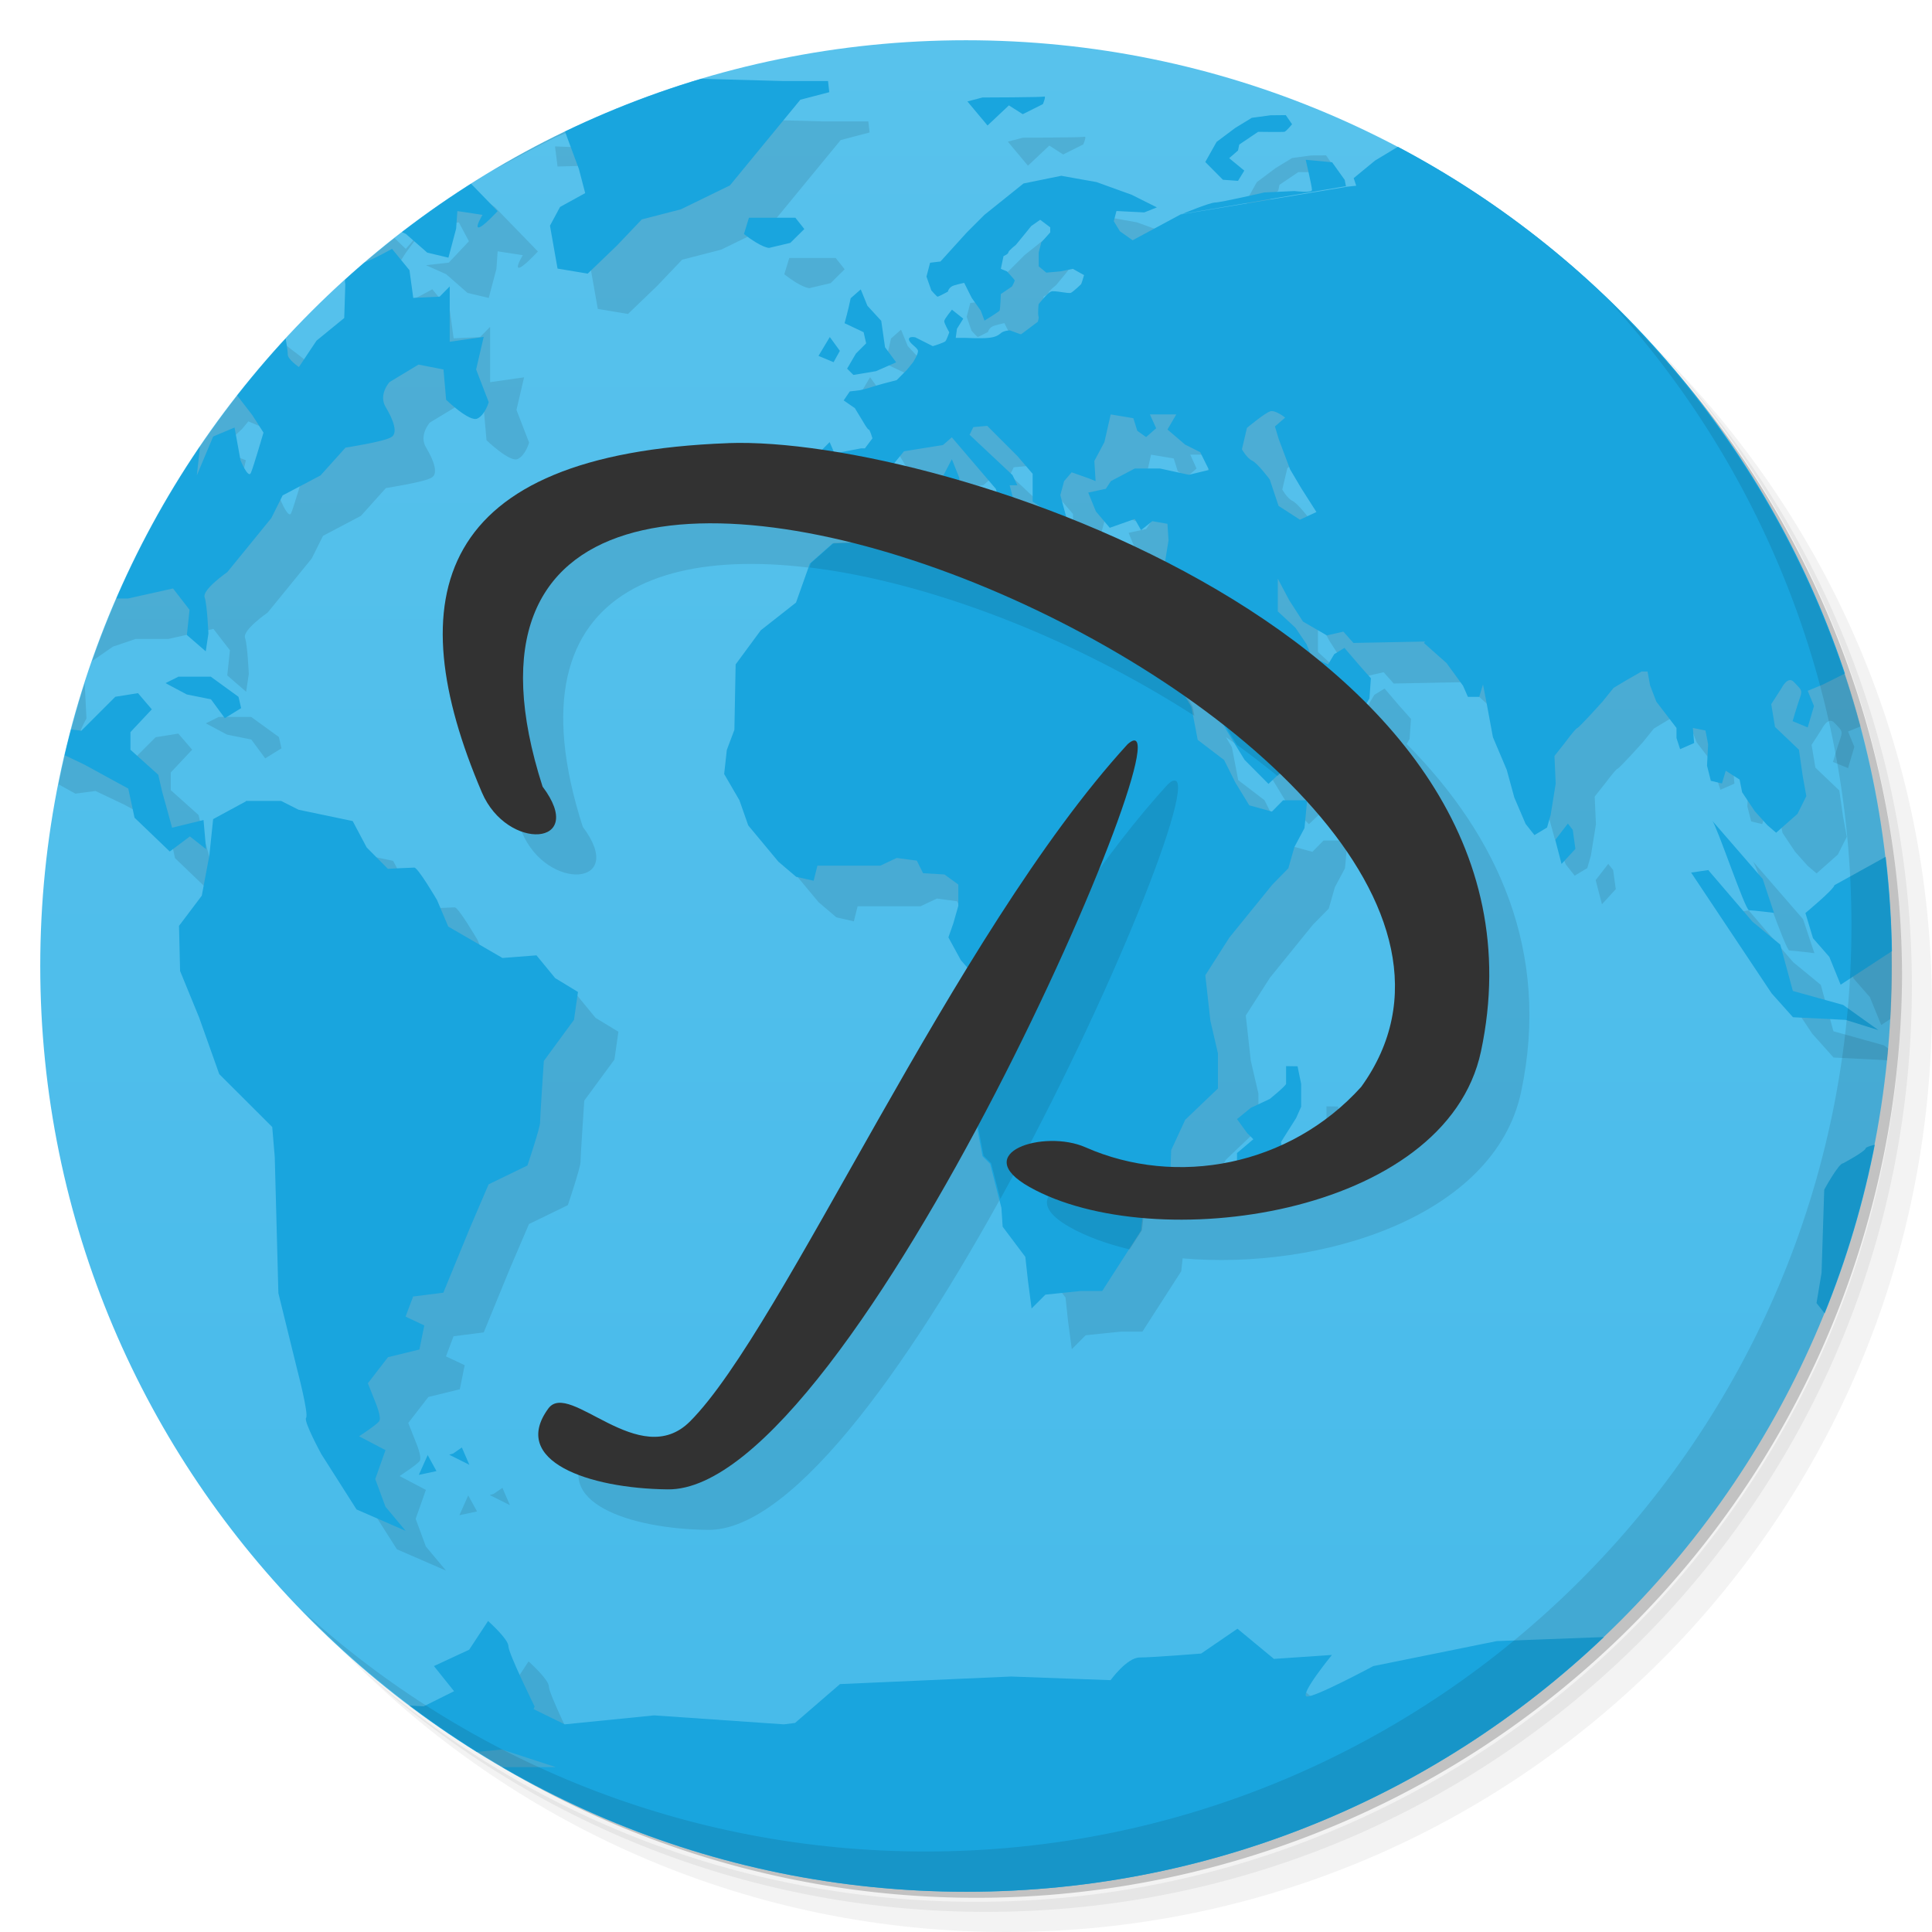 <svg xmlns="http://www.w3.org/2000/svg" viewBox="0 0 48 48"><defs><linearGradient id="linearGradient3764" y1="47" x2="0" y2="1" gradientUnits="userSpaceOnUse"><stop stop-color="#46baea" stop-opacity="1"/><stop offset="1" stop-color="#58c2ec" stop-opacity="1"/></linearGradient><clipPath id="clipPath-805809567"><g transform="translate(0,-1004.362)"><path d="m -24 13 c 0 1.105 -0.672 2 -1.5 2 -0.828 0 -1.5 -0.895 -1.5 -2 0 -1.105 0.672 -2 1.5 -2 0.828 0 1.5 0.895 1.5 2 z" transform="matrix(15.333,0,0,11.5,415,878.862)" fill="#1890d0"/></g></clipPath><clipPath id="clipPath-821234319"><g transform="translate(0,-1004.362)"><path d="m -24 13 c 0 1.105 -0.672 2 -1.5 2 -0.828 0 -1.5 -0.895 -1.5 -2 0 -1.105 0.672 -2 1.5 -2 0.828 0 1.5 0.895 1.5 2 z" transform="matrix(15.333,0,0,11.5,415,878.862)" fill="#1890d0"/></g></clipPath></defs><g><path d="m 36.31 5 c 5.859 4.062 9.688 10.831 9.688 18.5 c 0 12.426 -10.07 22.5 -22.5 22.5 c -7.669 0 -14.438 -3.828 -18.5 -9.688 c 1.037 1.822 2.306 3.499 3.781 4.969 c 4.085 3.712 9.514 5.969 15.469 5.969 c 12.703 0 23 -10.298 23 -23 c 0 -5.954 -2.256 -11.384 -5.969 -15.469 c -1.469 -1.475 -3.147 -2.744 -4.969 -3.781 z m 4.969 3.781 c 3.854 4.113 6.219 9.637 6.219 15.719 c 0 12.703 -10.297 23 -23 23 c -6.081 0 -11.606 -2.364 -15.719 -6.219 c 4.16 4.144 9.883 6.719 16.219 6.719 c 12.703 0 23 -10.298 23 -23 c 0 -6.335 -2.575 -12.06 -6.719 -16.219 z" opacity="0.05"/><path d="m 41.28 8.781 c 3.712 4.085 5.969 9.514 5.969 15.469 c 0 12.703 -10.297 23 -23 23 c -5.954 0 -11.384 -2.256 -15.469 -5.969 c 4.113 3.854 9.637 6.219 15.719 6.219 c 12.703 0 23 -10.298 23 -23 c 0 -6.081 -2.364 -11.606 -6.219 -15.719 z" opacity="0.1"/><path d="m 31.25 2.375 c 8.615 3.154 14.75 11.417 14.75 21.13 c 0 12.426 -10.07 22.5 -22.5 22.5 c -9.708 0 -17.971 -6.135 -21.12 -14.75 a 23 23 0 0 0 44.875 -7 a 23 23 0 0 0 -16 -21.875 z" opacity="0.2"/></g><g><path d="m 24 1 c 12.703 0 23 10.297 23 23 c 0 12.703 -10.297 23 -23 23 -12.703 0 -23 -10.297 -23 -23 0 -12.703 10.297 -23 23 -23 z" fill="url(#linearGradient3764)" fill-opacity="1"/></g><g><g clip-path="url(#clipPath-805809567)"><g transform="translate(1,1)"><g opacity="0.1"><!-- color: #58c2ec --><g><path d="m 16.973 2.918 l -0.84 0.25 l -0.969 0.066 l -0.598 0.434 l -0.777 -0.031 l 0.063 0.5 l 1.125 -0.031 l 0.406 1.094 l 0.156 0.6 l -0.625 0.344 l -0.25 0.465 l 0.188 1.066 l 0.75 0.125 l 0.719 -0.691 l 0.625 -0.656 l 0.969 -0.25 l 1.221 -0.594 l 0.719 -0.875 l 1.031 -1.254 l 0.719 -0.189 l -0.031 -0.275 l -1.125 0 l -3.469 -0.094 l -0.006 -0.002 z m -2.213 0.064 l -0.814 0.035 l -1.406 0.375 l -0.813 0.25 l -0.938 -0.375 l -0.125 0.563 l 1.121 0.656 c 0 0 2.047 -1.129 2.16 -1.129 l 0.814 -0.375 z m 21.06 0.223 l -0.188 0.316 l 1.154 0.148 l 0.064 -0.271 l -1.031 -0.193 z m -8.875 0.193 c -0.055 0.02 -1.531 0.023 -1.531 0.023 l -0.375 0.098 l 0.5 0.598 l 0.531 -0.5 l 0.344 0.221 l 0.5 -0.25 c 0 0 0.09 -0.212 0.031 -0.189 z m 6 0.461 l -0.379 0.004 l -0.465 0.064 l -0.41 0.25 l -0.465 0.348 l -0.281 0.5 l 0.438 0.441 l 0.375 0.025 l 0.156 -0.254 l -0.375 -0.309 l 0.219 -0.191 l 0.031 -0.146 l 0.469 -0.316 c 0 0 0.609 0.008 0.652 0 c 0.047 -0.012 0.191 -0.188 0.191 -0.188 l -0.156 -0.229 z m -26.25 0.191 l -0.094 0.313 l 0.469 0.156 l 0.531 -0.25 l -0.906 -0.219 z m 31.82 0.07 l -0.039 0.023 l -2.129 0.094 l -0.564 0.375 l -0.621 0.375 l -0.529 0.438 l 0.063 0.188 l -0.281 0.031 l 0 0.004 l -4.068 0.678 l 0.004 -0.006 l -0.014 0.006 l -0.008 0.002 l -0.016 0.012 l -1.172 0.631 l -0.316 -0.225 l -0.152 -0.25 l 0.066 -0.254 l 0.691 0.035 l 0.313 -0.125 l -0.625 -0.313 l -0.875 -0.316 l -0.875 -0.156 l -0.938 0.191 l -0.975 0.781 l -0.438 0.438 l -0.652 0.719 l -0.258 0.031 l -0.09 0.344 l 0.121 0.346 c 0 0 0.137 0.154 0.156 0.154 c 0.02 0 0.254 -0.125 0.254 -0.125 c 0 0 0.023 -0.115 0.156 -0.154 c 0.129 -0.039 0.25 -0.064 0.25 -0.064 l 0.188 0.375 l 0.223 0.314 l 0.096 0.25 c 0 0 0.363 -0.223 0.375 -0.25 c 0.016 -0.031 0.029 -0.41 0.029 -0.41 l 0.277 -0.189 c 0 0 0.074 -0.131 0.066 -0.154 c -0.008 -0.02 -0.191 -0.221 -0.191 -0.221 l -0.152 -0.063 l 0.066 -0.316 c 0 0 0.121 -0.051 0.121 -0.094 c 0 -0.039 0.188 -0.188 0.188 -0.188 l 0.229 -0.277 l 0.15 -0.188 l 0.225 -0.156 l 0.25 0.188 l 0 0.125 l -0.225 0.25 l -0.063 0.25 l 0 0.344 l 0.188 0.156 l 0.35 -0.031 l 0.313 -0.063 l 0.277 0.156 l -0.066 0.219 c 0 0 -0.195 0.188 -0.258 0.219 c -0.055 0.031 -0.406 -0.063 -0.492 -0.031 c -0.094 0.031 -0.313 0.316 -0.313 0.316 c 0 0 -0.027 0.249 0 0.313 c 0.008 0.022 -0.008 0.069 -0.02 0.123 l -0.035 0.025 l -0.375 0.281 l -0.031 0 l -0.254 -0.094 c 0 0 -0.152 0.008 -0.219 0.066 c -0.063 0.051 -0.12 0.102 -0.313 0.121 c -0.191 0.02 -0.563 0 -0.594 0 l -0.221 0 l 0.031 -0.227 l 0.156 -0.25 l -0.281 -0.225 c 0 0 -0.186 0.23 -0.189 0.281 c -0.008 0.055 0.125 0.281 0.125 0.281 c 0 0 -0.065 0.18 -0.096 0.219 c -0.031 0.039 -0.314 0.125 -0.314 0.125 l -0.436 -0.219 c 0 0 -0.178 -0.04 -0.154 0.063 c 0.023 0.102 0.223 0.195 0.223 0.281 c 0 0.082 -0.125 0.277 -0.125 0.277 l -0.152 0.188 l -0.254 0.254 l -0.344 0.09 c 0 0 -0.246 0.072 -0.316 0.096 c -0.063 0.023 -0.25 0.064 -0.25 0.064 l -0.254 0.031 l -0.152 0.223 l 0.277 0.191 l 0.188 0.309 c 0 0 0.125 0.225 0.156 0.225 c 0.031 0 0.094 0.219 0.094 0.219 l -0.188 0.25 l -0.098 0 l -0.545 0.104 c -0.043 -0.007 -0.089 -0.017 -0.131 -0.023 l -0.102 -0.236 l -0.188 0.188 c -0.896 -0.132 -1.695 -0.19 -2.336 -0.166 c -7.306 0.27 -8.188 3.833 -6.117 8.68 c 0.628 1.47 2.631 1.344 1.508 -0.146 c -1.98 -6.167 2.398 -7.369 7.676 -6.05 l -0.469 0.018 l -0.566 0.5 l -0.344 0.969 l -0.875 0.688 l -0.625 0.85 l -0.031 1.625 l -0.188 0.5 l -0.066 0.598 l 0.379 0.652 l 0.219 0.625 l 0.75 0.9 l 0.441 0.375 l 0.434 0.1 l 0.094 -0.375 l 1.563 0 l 0.406 -0.191 l 0.5 0.066 l 0.156 0.313 l 0.531 0.031 l 0.344 0.25 l 0 0.531 l -0.125 0.438 l -0.121 0.344 l 0.309 0.566 l 0.168 0.193 c -2.806 4.577 -5.308 9.676 -6.896 11.264 c -1.252 1.251 -2.995 -1.035 -3.52 -0.322 c -0.956 1.301 0.99 1.987 2.957 2.01 c 2.184 0.04 5.247 -4.431 7.693 -8.998 l 0.137 0.725 l 0.189 0.188 l 0.281 1.094 l 0.029 0.469 l 0.564 0.75 l 0.064 0.594 l 0.092 0.689 l 0.344 -0.346 l 0.875 -0.09 l 0.535 0 l 0.965 -1.5 l 0.035 -0.32 c 3.401 0.299 7.749 -1.019 8.41 -4.139 c 0.737 -3.479 -0.58 -6.36 -2.844 -8.641 l 0.072 -0.123 l 0.035 -0.5 l -0.281 -0.316 l -0.375 -0.438 l -0.254 0.156 l -0.152 0.254 l -0.301 -0.141 c -0.042 -0.034 -0.085 -0.066 -0.127 -0.1 l -0.105 -0.262 l -0.277 -0.41 l -0.439 -0.406 l 0 -0.813 l 0.281 0.531 l 0.344 0.535 l 0.596 0.344 l 0.41 -0.094 l 0.25 0.281 l 1.779 -0.035 l -0.029 0.035 l 0.563 0.5 l 0.41 0.563 l 0.121 0.277 l 0.281 0 l 0.094 -0.309 l 0.09 0.465 l 0.156 0.844 l 0.344 0.813 l 0.188 0.688 l 0.281 0.656 l 0.219 0.277 l 0.313 -0.188 l 0.09 -0.314 l 0.125 -0.775 l -0.031 -0.689 l 0.25 -0.314 c 0 0 0.267 -0.359 0.314 -0.375 c 0.051 -0.012 0.625 -0.652 0.625 -0.652 l 0.281 -0.348 l 0.313 -0.189 l 0.383 -0.219 l 0.148 0 l 0.063 0.344 l 0.156 0.406 l 0.5 0.652 l 0 0.25 l 0.09 0.277 l 0.348 -0.152 l -0.031 -0.375 l 0.313 0.063 l 0.066 0.344 l -0.027 0.531 l 0.096 0.375 l 0.275 0.066 l 0.096 -0.316 l 0.344 0.219 l 0.063 0.316 l 0.313 0.469 l 0.313 0.35 l 0.221 0.188 l 0.529 -0.469 l 0.221 -0.441 l -0.092 -0.5 l -0.094 -0.652 l -0.594 -0.566 l -0.094 -0.566 l 0.254 -0.395 c 0 0 0.156 -0.32 0.309 -0.156 c 0.152 0.168 0.227 0.188 0.156 0.375 c -0.066 0.184 -0.188 0.6 -0.188 0.6 l 0.375 0.154 l 0.156 -0.529 l -0.156 -0.381 l 0.379 -0.154 l 0.688 -0.346 l 0.434 -0.529 l 0.346 -0.811 l -0.031 -0.598 l -0.344 -0.777 l -0.689 -0.814 l -0.438 -0.402 l -0.219 -0.625 l 0.406 -0.098 c 0 0 0.233 -0.399 0.438 -0.189 c 0.203 0.219 0.5 0.531 0.5 0.531 c 0 0 0.355 0.563 0.406 0.625 c 0.051 0.063 0.418 0.402 0.469 0.469 c 0.051 0.063 0.281 0.314 0.281 0.314 l 0.375 -0.527 l 0.09 -0.098 l 0 -0.189 l -0.531 -0.314 l -0.465 -0.436 l 0.344 -0.754 l 0.563 -0.277 l 0.092 -0.254 l 0 -1.469 l -0.277 -0.562 l -0.314 -0.441 c 0 0 -0.322 -0.047 -0.404 -0.031 c -0.086 0.02 -0.781 -0.5 -0.781 -0.5 l 0.066 -0.5 l 0.254 -0.438 l 1.188 -0.152 l 0.277 0.031 l 0 -0.313 l -1.719 -2.25 l -1.652 -0.188 l -1.285 -0.316 c 0 0 -0.387 0.297 -0.594 0.316 c -0.203 0.016 -0.906 0.125 -0.906 0.125 l -0.719 -0.441 l -1.5 -0.125 l -0.066 -0.031 l -1.285 -0.063 l -0.77 -0.439 z m -33.21 0.371 l -0.5 0.566 l 0.438 0.219 l 0.566 -0.254 l 0.031 0.625 l 0.469 0.316 l 0.5 -0.477 l 0.688 0.125 l 0.281 -0.648 l -1.125 -0.102 l -1.348 -0.371 z m 3.129 0.098 l 0.438 1.094 l -0.525 0.063 l -0.406 0.5 l -0.91 -0.275 l -0.809 0.313 l -0.781 -0.188 l -0.906 -0.566 l -1.25 0.031 l -1.098 0.469 l -0.723 -0.344 l -0.436 -0.031 l 0 13.594 l 0.844 0.469 l 0.5 -0.066 l 0.725 0.344 l 1.094 0.6 l 0.156 0.723 l 0.875 0.84 l 0.5 -0.375 l 0.4 0.316 l -0.063 -0.725 l -0.781 0.191 l -0.25 -0.906 l -0.094 -0.41 l -0.691 -0.619 l 0 -0.439 l 0.531 -0.566 l -0.344 -0.4 l -0.563 0.09 l -0.844 0.844 l -0.689 -0.09 c 0 0 -0.313 -0.531 -0.375 -0.656 c -0.063 -0.125 0.189 -0.563 0.189 -0.563 l -0.064 -1.285 l 0.721 -0.5 l 0.563 -0.191 l 0.813 0 l 1.121 -0.25 l 0.41 0.531 l -0.066 0.625 l 0.469 0.406 l 0.066 -0.441 c 0 0 -0.031 -0.719 -0.094 -0.902 c -0.063 -0.191 0.563 -0.625 0.563 -0.625 l 0.5 -0.613 l 0.594 -0.73 l 0.281 -0.563 l 0.941 -0.496 l 0.621 -0.691 c 0 0 0.938 -0.145 1.125 -0.254 c 0.191 -0.09 0.066 -0.434 -0.125 -0.75 c -0.191 -0.313 0.094 -0.625 0.094 -0.625 l 0.719 -0.434 l 0.621 0.121 l 0.066 0.754 c 0 0 0.586 0.563 0.777 0.465 c 0.191 -0.09 0.281 -0.406 0.281 -0.406 l -0.314 -0.813 l 0.189 -0.809 l -0.844 0.121 l 0 -1.375 l -0.25 0.254 l -0.656 0.031 l -0.094 -0.688 l -0.436 -0.531 c 0 0 -0.43 0.25 -0.844 0.406 c -0.414 0.156 -0.316 0.469 -0.316 0.469 l -0.025 0.844 l -0.689 0.563 l -0.438 0.654 c 0 0 -0.277 -0.188 -0.277 -0.313 c 0 -0.125 -0.066 -0.469 -0.066 -0.469 l -0.719 -0.563 c 0 0 -0.563 -0.406 -0.594 -0.531 c -0.031 -0.125 0.344 -0.688 0.344 -0.688 c 0 0 0.809 -0.5 1 -0.656 c 0.191 -0.156 1.215 0.344 1.34 0.254 c 0.129 -0.094 0.625 -0.875 0.625 -0.875 l 0.439 -0.598 l -0.439 0.5 l -0.75 -0.719 l 0.125 -0.719 l -1.021 -0.154 z m 2.486 0.027 l 0.012 0.012 l 0.002 -0.006 l -0.014 -0.006 z m 0.012 0.012 l -0.252 0.619 l 0.154 0.344 l 0.566 -0.066 l 0.25 0.469 l -0.5 0.531 l -0.566 0.064 l 0.5 0.223 l 0.531 0.465 l 0.527 0.125 l 0.191 -0.719 l 0.031 -0.439 l 0.625 0.096 c 0 0 -0.191 0.313 -0.098 0.313 c 0.102 0 0.473 -0.406 0.473 -0.406 l -1.066 -1.098 c 0 0 -0.438 -0.344 -0.563 -0.25 c -0.133 0.09 -0.473 0.063 -0.473 0.063 l -0.332 -0.332 z m 22.51 0.342 c 0 0 0.156 0.664 0.156 0.75 c 0 0.082 -0.434 0.025 -0.434 0.025 l -0.75 0.035 c 0 0 -1.086 0.25 -1.223 0.25 c -0.129 0 -0.762 0.262 -0.809 0.281 l -0.021 0.002 l -0.002 0.002 l -0.004 0 l -0.002 0.002 l 0 0.002 l 4.088 -0.693 l -0.031 -0.156 l -0.313 -0.439 l -0.656 -0.061 z m -13.832 1.439 l -0.125 0.406 c 0.449 0.348 0.625 0.344 0.625 0.344 l 0.527 -0.125 l 0.348 -0.344 l -0.223 -0.281 l -1.152 0 z m 2.777 1.781 l -0.25 0.219 c -0.063 0.305 -0.152 0.621 -0.152 0.621 l 0.473 0.223 l 0.064 0.277 l -0.254 0.254 l -0.219 0.375 l 0.154 0.156 l 0.564 -0.094 l 0.5 -0.219 l -0.277 -0.375 l -0.094 -0.656 l -0.344 -0.375 l -0.166 -0.406 z m -0.77 1.182 l -0.279 0.471 l 0.375 0.154 l 0.154 -0.279 l -0.25 -0.346 z m -15.443 1.094 l 0.004 0.006 l 0.654 0.275 l 0.439 0.566 l 0.277 0.434 c 0 0 -0.247 0.844 -0.314 1 c -0.066 0.156 -0.258 -0.313 -0.258 -0.313 l -0.148 -0.813 l -0.529 0.223 l -0.406 0.965 l 0.09 -0.809 l 0.125 -0.566 l -0.656 -0.25 l 0.566 -0.531 l 0.156 -0.188 z m 26.383 0.754 c 0.133 -0.043 0.375 0.156 0.375 0.156 l -0.254 0.219 l 0.094 0.313 l 0.281 0.75 l 0.275 0.471 l 0.379 0.594 l -0.408 0.189 l -0.531 -0.344 l -0.219 -0.656 c 0 0 -0.301 -0.406 -0.441 -0.469 c -0.133 -0.066 -0.25 -0.281 -0.25 -0.281 l 0.125 -0.529 c 0 0 0.43 -0.359 0.566 -0.406 l 0.008 -0.006 z m -3.959 0.076 l 0.563 0.094 l 0.098 0.313 l 0.219 0.156 l 0.25 -0.219 l -0.156 -0.344 l 0.656 0 l -0.219 0.375 l 0.438 0.375 l 0.375 0.188 l 0.219 0.441 l -0.5 0.121 l -0.719 -0.156 l -0.625 0 l -0.594 0.313 l -0.125 0.191 l -0.438 0.094 l 0.191 0.469 l 0.344 0.406 l 0.621 -0.219 l 0.156 0.277 l 0.281 -0.225 l 0.375 0.066 l 0.025 0.41 l -0.086 0.531 c -0.807 -0.412 -1.628 -0.782 -2.453 -1.107 l -0.148 -0.547 l 0.094 -0.348 l 0.189 -0.219 l 0.438 0.156 l 0.156 0.063 l -0.031 -0.5 l 0.25 -0.469 l 0.156 -0.688 z m -3.068 0.283 l 0.75 0.75 l 0.379 0.441 l 0 0.691 l 0.188 0.125 l 0.025 0.025 c -0.236 -0.087 -0.473 -0.184 -0.707 -0.264 l -0.076 -0.293 l 0.189 0 l -0.121 -0.254 l -1.064 -1 l 0.094 -0.191 l 0.344 -0.031 z m -0.879 0.285 l 1.094 1.281 l 0.021 0.078 c -0.314 -0.102 -0.626 -0.202 -0.934 -0.291 l 0.006 -0.055 l -0.188 -0.469 l -0.213 0.408 c -0.418 -0.115 -0.824 -0.214 -1.223 -0.305 l 0.248 -0.301 l 0.969 -0.156 l 0.219 -0.191 z m -19.225 5.947 l 0.002 0.004 l -0.314 0.156 l 0.527 0.281 l 0.602 0.121 l 0.346 0.469 l 0.404 -0.25 l -0.064 -0.281 l -0.689 -0.5 l -0.813 0 z m 25.03 0.5 c 0.331 0.232 0.65 0.47 0.959 0.713 l 0.07 0.129 l 0.441 0.725 l 0.594 0.598 l 0.279 -0.262 c 0.228 0.22 0.439 0.443 0.645 0.668 l -0.561 0 l -0.277 0.281 l -0.564 -0.156 l -0.344 -0.563 l -0.281 -0.563 l -0.654 -0.5 l -0.156 -0.816 l -0.15 -0.254 z m -23.342 2.588 l -0.002 0.001 l -0.813 0.441 l -0.094 0.902 l -0.188 1 l -0.566 0.75 l 0.027 1.121 l 0.473 1.156 l 0.5 1.406 l 1.316 1.313 l 0.063 0.75 l 0.09 3.379 l 0.469 1.906 c 0 0 0.289 1.102 0.219 1.191 c -0.066 0.086 0.379 0.902 0.379 0.902 l 0.875 1.375 l 1.219 0.529 l -0.5 -0.598 l -0.254 -0.688 l 0.254 -0.719 l -0.654 -0.344 c 0 0 0.438 -0.285 0.5 -0.375 c 0.066 -0.09 -0.096 -0.469 -0.096 -0.469 l -0.188 -0.475 l 0.5 -0.646 l 0.781 -0.191 l 0.121 -0.598 l -0.465 -0.219 l 0.188 -0.5 l 0.75 -0.096 l 0.656 -1.598 l 0.469 -1.094 l 0.965 -0.469 c 0 0 0.314 -0.93 0.314 -1.066 c 0 -0.129 0.094 -1.531 0.094 -1.531 l 0.75 -1.021 l 0.098 -0.691 l -0.566 -0.344 l -0.465 -0.566 l -0.844 0.066 l -1.348 -0.781 l -0.277 -0.656 c 0 0 -0.473 -0.809 -0.566 -0.809 c -0.09 0 -0.656 0.031 -0.656 0.031 l -0.527 -0.531 l -0.348 -0.656 l -1.344 -0.281 l -0.434 -0.219 l -0.875 0 z m 26.363 0.018 c 2.092 2.302 2.96 4.846 1.346 7.082 c -0.57 0.632 -1.254 1.097 -1.984 1.43 l -0.008 -0.059 l 0.375 -0.594 l 0.125 -0.281 l 0 -0.563 l -0.09 -0.441 l -0.285 -0.004 l 0 0.441 c -0.02 0.063 -0.404 0.375 -0.404 0.375 l -0.471 0.219 l -0.344 0.281 l 0.25 0.344 l 0.156 0.156 l -0.406 0.344 l 0 0.168 c -0.543 0.129 -1.096 0.177 -1.648 0.154 l 0.014 -0.396 l 0.348 -0.754 l 0.814 -0.775 l 0 -0.875 l -0.189 -0.814 l -0.125 -1.125 l 0.6 -0.938 l 1.064 -1.313 l 0.398 -0.406 l 0.152 -0.531 l 0.25 -0.469 l 0.063 -0.656 z m 10.07 0.479 c 0.113 0.129 0.816 2.219 0.91 2.219 c 0.086 0 0.621 0.066 0.621 0.066 l -0.281 -0.844 l -1.25 -1.441 z m -3.59 0.066 l -0.313 0.404 l 0.156 0.6 l 0.344 -0.375 l -0.066 -0.475 l -0.121 -0.154 z m 8.09 0.713 l 0.002 0.008 l 0.002 -0.002 l -0.004 -0.006 z m 0.002 0.008 l -1.467 0.811 c 0 0.094 -0.719 0.691 -0.719 0.691 l 0.188 0.625 l 0.406 0.465 l 0.281 0.691 l 1.875 -1.229 l -0.564 -2.055 z m -4.588 0.434 l -0.438 0.063 l 2 3 l 0.531 0.594 l 1.309 0.066 l 0.813 0.254 l -0.875 -0.625 l -1.25 -0.348 l -0.313 -1.152 l -0.688 -0.566 l -1.096 -1.275 l 0.006 -0.001 z m 5.553 5.598 l 0 0.008 c 0.003 -0.002 0.007 -0.006 0.008 -0.006 l -0.008 -0.002 z m 0 0.008 c -0.009 0.008 -0.023 0.02 -0.023 0.02 l -0.5 1.031 c 0 0 -1.102 0.164 -1.129 0.254 c -0.02 0.086 -0.563 0.375 -0.563 0.375 c -0.113 0 -0.469 0.656 -0.469 0.656 l -0.066 2.066 l -0.125 0.75 l 0.316 0.402 l 1.527 -0.527 l 0.5 -0.566 l 0.531 0 l 0 -4.461 z m -36.533 8.738 l 0.002 0.004 l 0.004 -0.004 l -0.006 0 z m 0.002 0.004 l -0.215 0.148 l -0.1 0.031 l 0.5 0.25 l -0.186 -0.43 z m -0.854 0.18 l 0.004 0.008 l 0.004 -0.008 l -0.008 0 z m 0.004 0.008 l -0.219 0.492 l 0.438 -0.094 l -0.219 -0.398 z m 1.504 4.117 l -0.473 0.719 l -0.875 0.406 l 0.5 0.625 l -0.754 0.375 l -2.469 -0.125 l -0.75 -0.75 l -0.656 -0.125 l 0.656 1.375 l -1.156 -0.219 l -3.969 0.125 l -0.844 1.094 l -1.221 -0.125 l -0.121 0.254 l 0 4.09 l 45.28 0 l 2.719 -1.777 l 0 -1.906 l -0.125 -1.191 l -0.965 -0.219 l -1.219 0.156 l -0.879 0.777 l -1.473 0.598 l 0.625 -0.754 l 1.344 -0.777 l 2.156 -0.5 l 0.25 -0.875 l -1 0 c 0 0 -1.342 -0.668 -1.342 -0.844 c 0 -0.176 -1.5 -0.125 -1.5 -0.125 l -1.719 0.188 l -1.656 -0.09 l -3.313 0.125 l -3.066 0.621 c 0 0 -1.475 0.793 -1.65 0.754 c -0.184 -0.043 0.625 -1.031 0.625 -1.031 l -1.441 0.1 l -0.906 -0.75 l -0.902 0.615 c 0 0 -1.215 0.1 -1.527 0.1 c -0.316 0 -0.723 0.563 -0.723 0.563 l -2.473 -0.09 l -4.25 0.188 l -1.117 0.965 l -0.277 0.035 l -3.223 -0.223 l -2.223 0.223 l -0.773 -0.379 l 0.027 -0.063 c 0 0 -0.652 -1.32 -0.652 -1.5 c 0 -0.176 -0.5 -0.621 -0.5 -0.621 l -0.002 -0.001 z m 0.338 3.197 l 1.344 0.438 l -1.652 0 l -0.654 -0.344 l 0.963 -0.094 z" transform="translate(-1,-1)"/></g></g></g></g></g><g><g clip-path="url(#clipPath-821234319)"><!-- color: #58c2ec --><g><path d="m 15.973 1.918 l -0.84 0.25 l -0.969 0.066 l -0.598 0.434 l -0.777 -0.031 l 0.063 0.5 l 1.125 -0.031 l 0.406 1.094 l 0.156 0.598 l -0.625 0.344 l -0.25 0.465 l 0.188 1.066 l 0.75 0.125 l 0.719 -0.691 l 0.625 -0.656 l 0.969 -0.25 l 1.219 -0.594 l 0.719 -0.875 l 1.031 -1.254 l 0.719 -0.188 l -0.031 -0.277 l -1.125 0 l -3.469 -0.094 m -2.219 0.063 l -0.813 0.035 l -1.406 0.375 l -0.813 0.25 l -0.938 -0.375 l -0.125 0.563 l 1.121 0.656 c 0 0 2.047 -1.129 2.16 -1.129 m 21.871 -0.152 l -0.188 0.316 l 1.156 0.148 l 0.063 -0.27 m -9.906 0 c -0.055 0.02 -1.531 0.023 -1.531 0.023 l -0.375 0.098 l 0.5 0.598 l 0.531 -0.5 l 0.344 0.219 l 0.5 -0.25 c 0 0 0.09 -0.211 0.031 -0.188 m 5.625 0.465 l -0.465 0.063 l -0.41 0.25 l -0.465 0.348 l -0.281 0.5 l 0.438 0.441 l 0.375 0.027 l 0.156 -0.254 l -0.375 -0.309 l 0.219 -0.191 l 0.031 -0.148 l 0.469 -0.316 c 0 0 0.609 0.008 0.652 0 c 0.047 -0.012 0.191 -0.188 0.191 -0.188 l -0.156 -0.227 m -26.25 0.191 l -0.094 0.313 l 0.469 0.156 l 0.531 -0.25 m 30.875 -0.125 l -2.129 0.094 l -0.563 0.375 l -0.621 0.375 l -0.531 0.437 l 0.063 0.188 l -0.281 0.031 l 0 0.004 l -4.086 0.68 l -3.578 2.691 l -0.375 0.281 l -0.031 0 l -0.254 -0.094 c 0 0 -0.152 0.008 -0.219 0.066 c -0.063 0.051 -0.121 0.102 -0.313 0.121 c -0.191 0.02 -0.563 0 -0.594 0 l -0.219 0 l 0.031 -0.227 l 0.156 -0.25 l -0.281 -0.223 c 0 0 -0.188 0.23 -0.191 0.281 c -0.008 0.055 0.125 0.281 0.125 0.281 c 0 0 -0.063 0.18 -0.094 0.219 c -0.031 0.039 -0.316 0.125 -0.316 0.125 l -0.434 -0.219 c 0 0 -0.18 -0.039 -0.156 0.063 c 0.023 0.102 0.223 0.195 0.223 0.281 c 0 0.082 -0.125 0.277 -0.125 0.277 l -0.152 0.188 l -0.254 0.254 l -0.344 0.09 c 0 0 -0.246 0.07 -0.316 0.094 c -0.063 0.023 -0.25 0.066 -0.25 0.066 l -0.254 0.031 l -0.152 0.223 l 0.277 0.191 l 0.188 0.309 c 0 0 0.125 0.223 0.156 0.223 c 0.031 0 0.094 0.219 0.094 0.219 l -0.188 0.25 l -0.098 0 l -0.656 0.125 l -0.121 -0.281 l -0.438 0.438 l -0.188 0.719 l 0 0.598 l 0.75 0.406 l 0.598 -0.219 l 0.594 -1.066 l 0.531 -0.648 l 0.969 -0.156 l 0.219 -0.191 l 1.094 1.281 l 0.125 0.441 l 0.316 -0.156 l -0.098 -0.375 l 0.191 0 l -0.121 -0.254 l -1.066 -1 l 0.094 -0.191 l 0.344 -0.031 l 0.75 0.75 l 0.379 0.441 l 0 0.691 l 0.188 0.125 l 0.375 0.375 l 0.277 -0.098 l -0.152 -0.563 l 0.094 -0.348 l 0.188 -0.219 l 0.438 0.156 l 0.156 0.063 l -0.031 -0.5 l 0.25 -0.469 l 0.156 -0.688 l 0.563 0.094 l 0.098 0.313 l 0.219 0.156 l 0.25 -0.219 l -0.156 -0.344 l 0.656 0 l -0.219 0.375 l 0.438 0.375 l 0.375 0.188 l 0.219 0.441 l -0.5 0.121 l -0.719 -0.156 l -0.625 0 l -0.594 0.313 l -0.125 0.191 l -0.438 0.094 l 0.191 0.469 l 0.344 0.406 l 0.621 -0.219 l 0.156 0.277 l 0.281 -0.223 l 0.375 0.066 l 0.027 0.41 l -0.125 0.773 l -0.344 -0.027 l -0.406 -0.066 l -0.188 0.465 l -1.375 -0.25 l -0.25 -0.313 l -0.313 0.277 l -0.344 0.473 l -0.875 -0.5 l -0.875 -0.527 l 0 -0.941 l -0.566 0.031 l -0.031 0.313 l -1.375 -0.063 l -0.434 0.402 l -0.844 0.031 l -0.566 0.5 l -0.344 0.969 l -0.875 0.688 l -0.625 0.848 l -0.031 1.625 l -0.188 0.5 l -0.066 0.598 l 0.379 0.652 l 0.219 0.625 l 0.75 0.902 l 0.441 0.375 l 0.434 0.098 l 0.094 -0.375 l 1.563 0 l 0.406 -0.191 l 0.5 0.066 l 0.156 0.313 l 0.531 0.031 l 0.344 0.25 l 0 0.531 l -0.125 0.438 l -0.121 0.344 l 0.309 0.566 l 0.41 0.469 l 0.191 1.188 l 0.031 0.777 l -0.281 0.656 l -0.031 0.625 l 0.219 1.156 l 0.188 0.188 l 0.281 1.094 l 0.031 0.469 l 0.563 0.75 l 0.066 0.594 l 0.09 0.688 l 0.344 -0.344 l 0.875 -0.09 l 0.535 0 l 0.965 -1.5 l 0.066 -0.594 l 0.656 -0.656 l 0.027 -0.75 l 0.348 -0.754 l 0.813 -0.777 l 0 -0.875 l -0.188 -0.813 l -0.125 -1.125 l 0.598 -0.938 l 1.066 -1.313 l 0.398 -0.406 l 0.152 -0.531 l 0.25 -0.469 l 0.066 -0.691 l -0.598 0 l -0.277 0.281 l -0.563 -0.156 l -0.344 -0.563 l -0.281 -0.563 l -0.656 -0.5 l -0.156 -0.816 l -0.281 -0.473 l -0.309 -0.594 l -0.41 -0.719 l -0.09 -0.469 l 0.434 -0.063 l 0.254 0.531 l 0.5 0.938 l 0.375 0.688 l 0.406 0.75 l 0.441 0.723 l 0.594 0.598 l 0.531 -0.5 l 0.602 -0.156 l 0.438 -0.531 l 0.594 -0.344 l 0.344 -0.594 l 0.035 -0.5 l -0.281 -0.316 l -0.375 -0.438 l -0.254 0.156 l -0.152 0.254 l -0.41 -0.188 l -0.125 -0.313 l -0.277 -0.41 l -0.438 -0.406 l 0 -0.813 l 0.281 0.531 l 0.344 0.535 l 0.594 0.344 l 0.41 -0.094 l 0.25 0.281 l 1.781 -0.035 l -0.031 0.035 l 0.563 0.5 l 0.41 0.563 l 0.121 0.277 l 0.281 0 l 0.094 -0.309 l 0.09 0.465 l 0.156 0.844 l 0.344 0.813 l 0.188 0.688 l 0.281 0.656 l 0.219 0.277 l 0.313 -0.188 l 0.09 -0.313 l 0.125 -0.777 l -0.031 -0.688 l 0.25 -0.316 c 0 0 0.266 -0.359 0.313 -0.375 c 0.051 -0.012 0.625 -0.652 0.625 -0.652 l 0.281 -0.348 l 0.313 -0.188 l 0.383 -0.219 l 0.148 0 l 0.063 0.344 l 0.156 0.406 l 0.5 0.652 l 0 0.25 l 0.09 0.277 l 0.348 -0.152 l -0.031 -0.375 l 0.313 0.063 l 0.066 0.344 l -0.027 0.531 l 0.094 0.375 l 0.277 0.066 l 0.094 -0.316 l 0.344 0.219 l 0.063 0.316 l 0.313 0.469 l 0.313 0.348 l 0.219 0.188 l 0.531 -0.469 l 0.219 -0.441 l -0.09 -0.5 l -0.094 -0.652 l -0.594 -0.566 l -0.094 -0.566 l 0.254 -0.395 c 0 0 0.156 -0.32 0.309 -0.156 c 0.152 0.168 0.227 0.188 0.156 0.375 c -0.066 0.184 -0.188 0.598 -0.188 0.598 l 0.375 0.156 l 0.156 -0.531 l -0.156 -0.379 l 0.379 -0.156 l 0.688 -0.344 l 0.434 -0.531 l 0.344 -0.809 l -0.031 -0.598 l -0.344 -0.777 l -0.688 -0.816 l -0.438 -0.402 l -0.219 -0.625 l 0.406 -0.098 c 0 0 0.234 -0.398 0.438 -0.188 c 0.203 0.219 0.5 0.531 0.5 0.531 c 0 0 0.355 0.563 0.406 0.625 c 0.051 0.063 0.418 0.402 0.469 0.469 c 0.051 0.063 0.281 0.313 0.281 0.313 l 0.375 -0.527 l 0.09 -0.098 l 0 -0.188 l -0.531 -0.316 l -0.465 -0.434 l 0.344 -0.754 l 0.563 -0.277 l 0.09 -0.254 l 0 -1.469 l -0.277 -0.563 l -0.313 -0.441 c 0 0 -0.324 -0.047 -0.406 -0.031 c -0.086 0.02 -0.781 -0.5 -0.781 -0.5 l 0.066 -0.5 l 0.254 -0.438 l 1.188 -0.152 l 0.277 0.031 l 0 -0.313 l -1.719 -2.25 l -1.652 -0.188 l -1.285 -0.316 c 0 0 -0.387 0.297 -0.594 0.316 c -0.203 0.016 -0.906 0.125 -0.906 0.125 l -0.719 -0.441 l -1.5 -0.125 l -0.066 -0.031 l -1.285 -0.063 l -0.77 -0.438 m -11.734 4.895 l 3.578 -2.703 l -1.219 0.656 l -0.316 -0.223 l -0.152 -0.25 l 0.066 -0.254 l 0.691 0.035 l 0.313 -0.125 l -0.625 -0.313 l -0.875 -0.316 l -0.875 -0.156 l -0.938 0.191 l -0.973 0.781 l -0.438 0.438 l -0.652 0.719 l -0.258 0.031 l -0.09 0.344 l 0.121 0.344 c 0 0 0.137 0.156 0.156 0.156 c 0.02 0 0.254 -0.125 0.254 -0.125 c 0 0 0.023 -0.117 0.156 -0.156 c 0.129 -0.039 0.25 -0.063 0.25 -0.063 l 0.188 0.375 l 0.223 0.313 l 0.094 0.25 c 0 0 0.363 -0.223 0.375 -0.25 c 0.016 -0.031 0.031 -0.41 0.031 -0.41 l 0.277 -0.188 c 0 0 0.074 -0.133 0.066 -0.156 c -0.008 -0.02 -0.191 -0.219 -0.191 -0.219 l -0.152 -0.063 l 0.066 -0.316 c 0 0 0.121 -0.051 0.121 -0.094 c 0 -0.039 0.188 -0.188 0.188 -0.188 l 0.227 -0.277 l 0.152 -0.188 l 0.223 -0.156 l 0.25 0.188 l 0 0.125 l -0.223 0.25 l -0.063 0.25 l 0 0.344 l 0.188 0.156 l 0.348 -0.031 l 0.313 -0.063 l 0.277 0.156 l -0.066 0.219 c 0 0 -0.195 0.188 -0.258 0.219 c -0.055 0.031 -0.406 -0.063 -0.492 -0.031 c -0.094 0.031 -0.313 0.316 -0.313 0.316 c 0 0 -0.027 0.25 0 0.313 c 0.008 0.023 -0.008 0.07 -0.02 0.129 m 3.566 -2.68 l 4.09 -0.695 l -0.031 -0.156 l -0.313 -0.438 l -0.656 -0.062 c 0 0 0.156 0.664 0.156 0.75 c 0 0.082 -0.434 0.027 -0.434 0.027 l -0.75 0.035 c 0 0 -1.086 0.25 -1.223 0.25 c -0.129 0 -0.762 0.262 -0.809 0.281 l -0.027 0.004 m -25.05 -1.824 l -0.5 0.566 l 0.438 0.219 l 0.566 -0.254 l 0.031 0.625 l 0.469 0.316 l 0.5 -0.477 l 0.688 0.125 l 0.281 -0.648 l -1.125 -0.102 m 1.781 -0.273 l 0.438 1.094 l -0.527 0.063 l -0.406 0.5 l -0.91 -0.277 l -0.809 0.313 l -0.781 -0.188 l -0.906 -0.566 l -1.25 0.031 l -1.098 0.469 l -0.723 -0.344 l -0.434 -0.031 l 0 13.594 l 0.844 0.469 l 0.5 -0.066 l 0.723 0.344 l 1.094 0.598 l 0.156 0.723 l 0.875 0.84 l 0.5 -0.375 l 0.402 0.316 l -0.063 -0.723 l -0.781 0.191 l -0.25 -0.906 l -0.094 -0.41 l -0.691 -0.621 l 0 -0.438 l 0.531 -0.566 l -0.344 -0.402 l -0.563 0.09 l -0.844 0.844 l -0.688 -0.09 c 0 0 -0.313 -0.531 -0.375 -0.656 c -0.063 -0.125 0.188 -0.563 0.188 -0.563 l -0.063 -1.285 l 0.719 -0.5 l 0.563 -0.191 l 0.813 0 l 1.121 -0.25 l 0.41 0.531 l -0.066 0.625 l 0.469 0.406 l 0.066 -0.441 c 0 0 -0.031 -0.719 -0.094 -0.902 c -0.063 -0.191 0.563 -0.625 0.563 -0.625 l 0.5 -0.613 l 0.594 -0.73 l 0.281 -0.563 l 0.941 -0.496 l 0.621 -0.691 c 0 0 0.938 -0.145 1.125 -0.254 c 0.191 -0.09 0.066 -0.434 -0.125 -0.75 c -0.191 -0.313 0.094 -0.625 0.094 -0.625 l 0.719 -0.434 l 0.621 0.121 l 0.066 0.754 c 0 0 0.586 0.563 0.777 0.465 c 0.191 -0.09 0.281 -0.406 0.281 -0.406 l -0.313 -0.813 l 0.188 -0.809 l -0.844 0.121 l 0 -1.375 l -0.25 0.254 l -0.656 0.031 l -0.094 -0.688 l -0.434 -0.531 c 0 0 -0.43 0.25 -0.844 0.406 c -0.414 0.156 -0.316 0.469 -0.316 0.469 l -0.027 0.844 l -0.688 0.562 l -0.438 0.656 c 0 0 -0.277 -0.188 -0.277 -0.313 c 0 -0.125 -0.066 -0.469 -0.066 -0.469 l -0.719 -0.562 c 0 0 -0.563 -0.406 -0.594 -0.531 c -0.031 -0.125 0.344 -0.688 0.344 -0.688 c 0 0 0.809 -0.5 1 -0.656 c 0.191 -0.156 1.215 0.344 1.34 0.254 c 0.129 -0.094 0.625 -0.875 0.625 -0.875 l 0.438 -0.598 l -0.438 0.5 l -0.75 -0.719 l 0.125 -0.719 l -1.031 -0.156 m 2.508 0.035 l -0.254 0.625 l 0.156 0.344 l 0.566 -0.066 l 0.25 0.469 l -0.5 0.531 l -0.566 0.063 l 0.5 0.223 l 0.531 0.465 l 0.527 0.125 l 0.191 -0.719 l 0.031 -0.438 l 0.625 0.094 c 0 0 -0.191 0.313 -0.098 0.313 c 0.102 0 0.473 -0.406 0.473 -0.406 l -1.066 -1.098 c 0 0 -0.438 -0.344 -0.563 -0.25 c -0.133 0.09 -0.473 0.063 -0.473 0.063 l -0.344 -0.344 m 8.691 1.789 l -0.125 0.41 c 0.449 0.348 0.625 0.344 0.625 0.344 l 0.527 -0.125 l 0.348 -0.344 l -0.223 -0.281 l -1.152 0 m 2.777 1.781 l -0.25 0.219 c -0.063 0.305 -0.152 0.621 -0.152 0.621 l 0.473 0.223 l 0.063 0.277 l -0.254 0.254 l -0.219 0.375 l 0.156 0.156 l 0.563 -0.094 l 0.5 -0.219 l -0.277 -0.375 l -0.094 -0.656 l -0.344 -0.375 m -0.934 0.777 l -0.281 0.469 l 0.375 0.156 l 0.156 -0.281 m -15.691 0.754 l 0.656 0.277 l 0.438 0.566 l 0.277 0.434 c 0 0 -0.246 0.844 -0.313 1 c -0.066 0.156 -0.258 -0.313 -0.258 -0.313 l -0.148 -0.813 l -0.531 0.223 l -0.406 0.965 l 0.09 -0.809 l 0.125 -0.566 l -0.656 -0.25 l 0.566 -0.531 l 0.156 -0.188 m 26.383 0.754 c 0.133 -0.043 0.375 0.156 0.375 0.156 l -0.254 0.219 l 0.094 0.313 l 0.281 0.75 l 0.277 0.469 l 0.379 0.594 l -0.41 0.191 l -0.531 -0.344 l -0.219 -0.656 c 0 0 -0.301 -0.406 -0.441 -0.469 c -0.133 -0.066 -0.25 -0.281 -0.25 -0.281 l 0.125 -0.531 c 0 0 0.43 -0.359 0.566 -0.406 m -7.898 1.184 l -0.375 0.719 l 0.277 0.281 l 0.254 -0.223 l 0.031 -0.309 m -1.441 0.281 l 0 0.188 l 0.156 -0.031 m 2 0.313 l -0.188 0.063 l 0.313 0.531 l 0.281 -0.219 m -20.531 3.813 l -0.313 0.156 l 0.527 0.281 l 0.602 0.121 l 0.344 0.469 l 0.406 -0.25 l -0.066 -0.281 l -0.688 -0.5 l -0.813 0 m 1.684 3.098 l -0.813 0.441 l -0.094 0.902 l -0.188 1 l -0.566 0.75 l 0.027 1.121 l 0.473 1.156 l 0.5 1.406 l 1.316 1.313 l 0.063 0.75 l 0.09 3.379 l 0.469 1.906 c 0 0 0.289 1.102 0.219 1.191 c -0.066 0.086 0.379 0.902 0.379 0.902 l 0.875 1.375 l 1.219 0.531 l -0.5 -0.598 l -0.254 -0.688 l 0.254 -0.719 l -0.656 -0.344 c 0 0 0.438 -0.285 0.5 -0.375 c 0.066 -0.09 -0.094 -0.469 -0.094 -0.469 l -0.188 -0.473 l 0.5 -0.648 l 0.781 -0.191 l 0.121 -0.598 l -0.465 -0.219 l 0.188 -0.5 l 0.75 -0.094 l 0.656 -1.598 l 0.469 -1.094 l 0.965 -0.469 c 0 0 0.313 -0.93 0.313 -1.066 c 0 -0.129 0.094 -1.531 0.094 -1.531 l 0.75 -1.023 l 0.098 -0.691 l -0.566 -0.344 l -0.465 -0.566 l -0.844 0.066 l -1.348 -0.781 l -0.277 -0.656 c 0 0 -0.473 -0.809 -0.566 -0.809 c -0.09 0 -0.656 0.031 -0.656 0.031 l -0.527 -0.531 l -0.348 -0.656 l -1.344 -0.281 l -0.434 -0.219 l -0.875 0 m 36.434 0.496 c 0.113 0.129 0.816 2.219 0.91 2.219 c 0.086 0 0.621 0.066 0.621 0.066 l -0.281 -0.844 m -4.84 -1.375 l -0.313 0.406 l 0.156 0.598 l 0.344 -0.375 l -0.066 -0.473 m 7.969 0.563 l -1.469 0.813 c 0 0.094 -0.719 0.691 -0.719 0.691 l 0.188 0.625 l 0.406 0.465 l 0.281 0.691 l 1.875 -1.227 l -0.566 -2.063 m -4.586 0.441 l -0.438 0.063 l 2 3 l 0.531 0.594 l 1.309 0.066 l 0.813 0.254 l -0.875 -0.625 l -1.25 -0.348 l -0.313 -1.152 l -0.688 -0.566 l -1.094 -1.277 m -10.496 4.863 l 0 0.441 c -0.02 0.063 -0.406 0.375 -0.406 0.375 l -0.469 0.219 l -0.344 0.281 l 0.25 0.344 l 0.156 0.156 l -0.406 0.344 l 0 0.566 l 0.156 0.594 l 0.344 0.094 l 0.406 -0.625 l 0.254 -0.406 l -0.066 -0.5 l 0.375 -0.594 l 0.125 -0.281 l 0 -0.563 l -0.09 -0.441 m 15.777 0.723 c -0.004 0 -0.031 0.027 -0.031 0.027 l -0.5 1.031 c 0 0 -1.102 0.164 -1.129 0.254 c -0.02 0.086 -0.563 0.375 -0.563 0.375 c -0.113 0 -0.469 0.656 -0.469 0.656 l -0.066 2.066 l -0.125 0.75 l 0.316 0.402 l 1.527 -0.527 l 0.5 -0.566 l 0.531 0 l 0 -4.469 m -36.527 8.746 l -0.219 0.152 l -0.098 0.031 l 0.5 0.25 l -0.188 -0.434 m -0.844 0.184 l -0.223 0.5 l 0.438 -0.094 l -0.223 -0.406 m 1.508 4.125 l -0.473 0.719 l -0.875 0.406 l 0.5 0.625 l -0.754 0.375 l -2.469 -0.125 l -0.75 -0.75 l -0.656 -0.125 l 0.656 1.375 l -1.156 -0.219 l -3.969 0.125 l -0.844 1.094 l -1.219 -0.125 l -0.121 0.254 l 0 4.09 l 45.28 0 l 2.719 -1.777 l 0 -1.906 l -0.125 -1.191 l -0.965 -0.219 l -1.219 0.156 l -0.879 0.777 l -1.473 0.598 l 0.625 -0.754 l 1.344 -0.777 l 2.156 -0.5 l 0.25 -0.875 l -1 0 c 0 0 -1.34 -0.668 -1.34 -0.844 c 0 -0.176 -1.5 -0.125 -1.5 -0.125 l -1.719 0.188 l -1.656 -0.09 l -3.313 0.125 l -3.066 0.621 c 0 0 -1.477 0.793 -1.652 0.754 c -0.184 -0.043 0.625 -1.031 0.625 -1.031 l -1.441 0.098 l -0.906 -0.75 l -0.902 0.617 c 0 0 -1.215 0.098 -1.527 0.098 c -0.316 0 -0.723 0.563 -0.723 0.563 l -2.473 -0.09 l -4.25 0.188 l -1.117 0.965 l -0.277 0.035 l -3.223 -0.223 l -2.223 0.223 l -0.773 -0.379 l 0.027 -0.063 c 0 0 -0.652 -1.32 -0.652 -1.5 c 0 -0.176 -0.5 -0.621 -0.5 -0.621 m 0.336 3.188 l 1.344 0.438 l -1.652 0 l -0.656 -0.344 m 0.969 -0.094" fill="#19a5de" stroke="none" fill-rule="nonzero" fill-opacity="1"/></g></g></g><g><path d="m 40.03 7.531 c 3.712 4.084 5.969 9.514 5.969 15.469 0 12.703 -10.297 23 -23 23 c -5.954 0 -11.384 -2.256 -15.469 -5.969 4.178 4.291 10.01 6.969 16.469 6.969 c 12.703 0 23 -10.298 23 -23 0 -6.462 -2.677 -12.291 -6.969 -16.469 z" opacity="0.1"/></g><path d="m 23.965 12.775 -0.566 0.031 -0.031 0.313 -1.375 -0.063 -0.434 0.402 -0.844 0.031 -0.566 0.5 -0.039 0.109 c 2.998 0.363 6.584 1.768 9.564 3.687 l -0.043 -0.23 -0.281 -0.475 -0.311 -0.594 -0.408 -0.719 -0.092 -0.469 0.436 -0.063 0.254 0.531 0.5 0.938 0.375 0.688 0.406 0.75 0.221 0.363 c 0.348 0.252 0.683 0.511 1.01 0.775 l 0.336 -0.316 0.605 -0.156 0.434 -0.531 0.594 -0.344 0.223 -0.385 c -1.677 -1.41 -3.698 -2.553 -5.754 -3.426 l -0.178 0.436 -1.375 -0.25 -0.25 -0.316 -0.313 0.281 -0.344 0.469 -0.875 -0.5 -0.875 -0.527 z m 5.191 6.621 c -0.037 0.001 -0.085 0.041 -0.143 0.092 -1.54 1.683 -3.065 4.01 -4.5 6.416 l 0.016 0.371 -0.281 0.656 -0.031 0.625 0.219 1.156 0.188 0.188 0.229 0.887 c 2.799 -5.059 4.933 -10.553 4.305 -10.391 z m -2.053 9.947 c -0.89 0.014 -1.659 0.506 -0.525 1.145 0.423 0.238 0.931 0.419 1.486 0.553 l 0.309 -0.479 0.066 -0.594 0.227 -0.227 c -0.236 -0.069 -0.472 -0.142 -0.699 -0.242 -0.257 -0.114 -0.567 -0.161 -0.863 -0.156" fill="#000" fill-opacity="0.098"/><path d="m 18.09 11.01 c -7.306 0.27 -8.189 3.833 -6.117 8.679 0.628 1.47 2.631 1.345 1.507 -0.146 c -4.718 -14.694 26.637 -1.261 20.338 7.461 c -1.778 1.97 -4.59 2.498 -6.85 1.5 -1.028 -0.454 -2.902 0.136 -1.39 0.987 3.069 1.728 10.345 0.739 11.217 -3.372 c 2.17 -10.24 -13.432 -15.304 -18.704 -15.11 m 9.923 7.482 c -4.322 4.722 -8.558 14.512 -10.872 16.825 c -1.252 1.251 -2.994 -1.036 -3.518 -0.323 -0.956 1.301 0.99 1.987 2.957 2.01 4.636 0.085 13.271 -20.15 11.433 -18.512 z" fill-opacity="1" fill="#323232" stroke="none"/></svg>